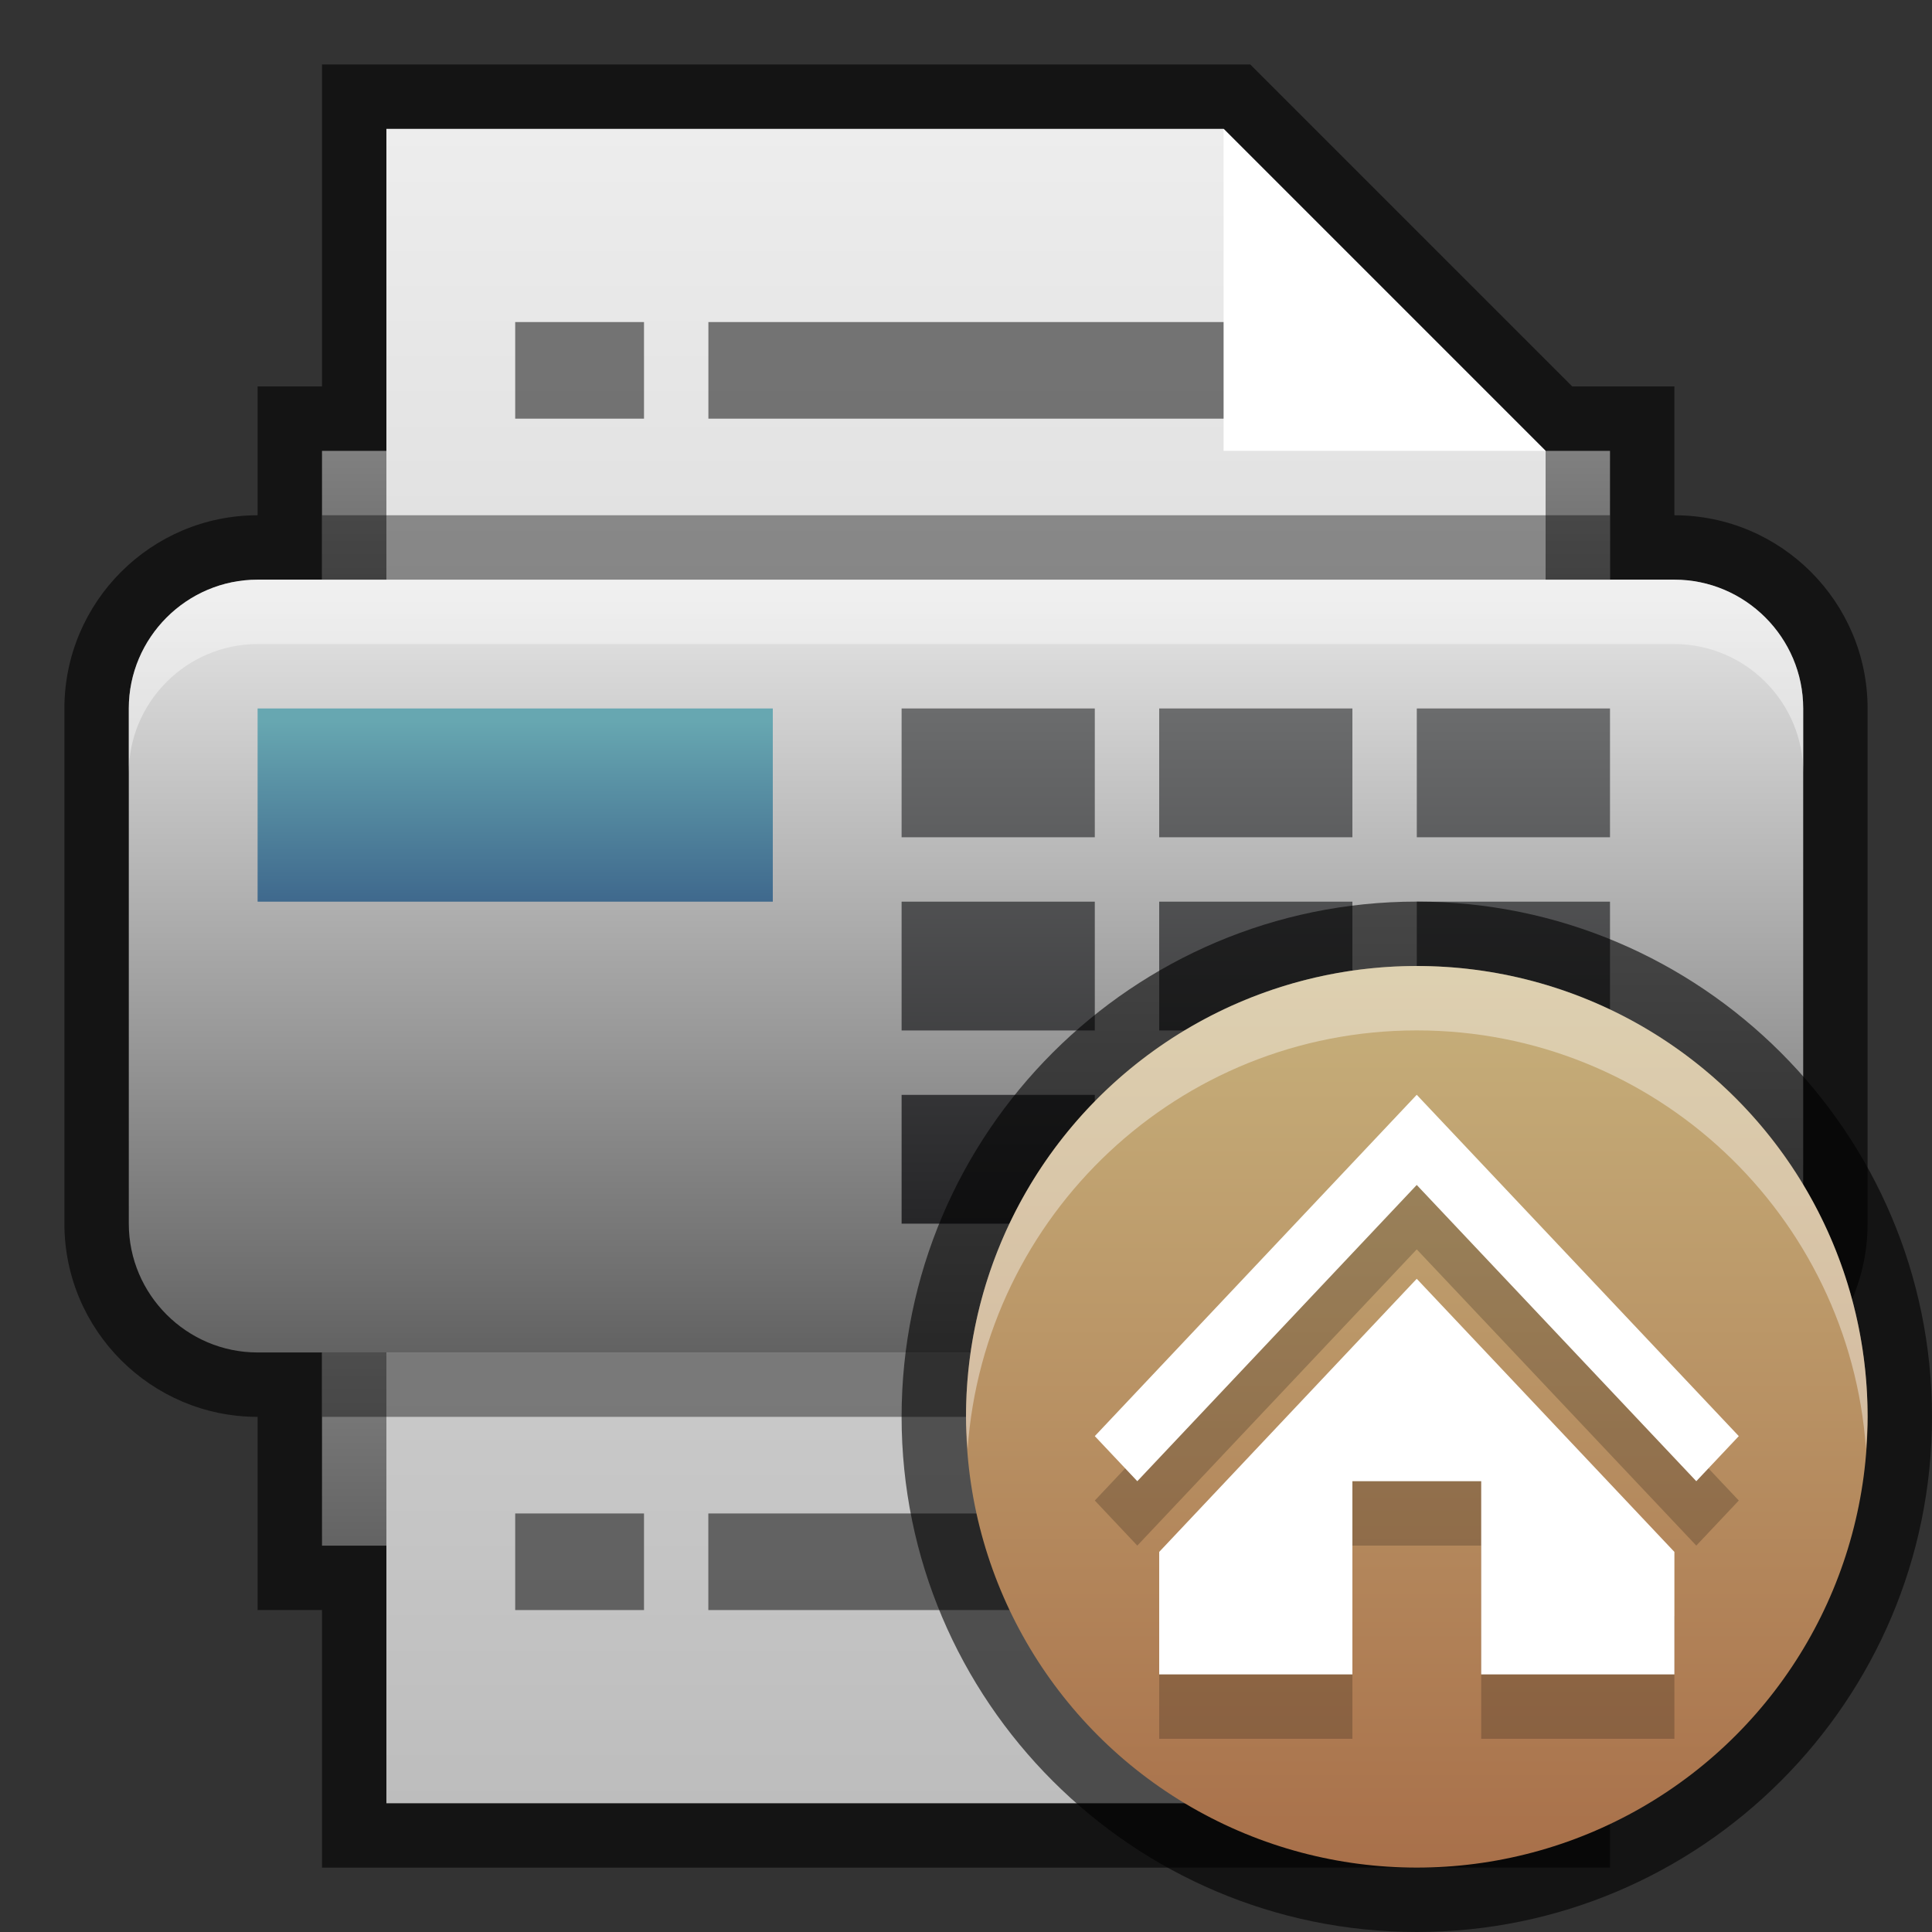 <?xml version="1.0" encoding="UTF-8"?>
<!DOCTYPE svg PUBLIC "-//W3C//DTD SVG 1.1 Tiny//EN" "http://www.w3.org/Graphics/SVG/1.1/DTD/svg11-tiny.dtd">
<svg baseProfile="tiny" height="30" viewBox="0 0 30 30" width="30" xmlns="http://www.w3.org/2000/svg" xmlns:xlink="http://www.w3.org/1999/xlink">
<rect x="0" y="0" width="30" height="30" fill="#333333" stroke="none"/>
<g>
<rect fill="none" height="30" width="30"/>
<g>
<path d="M26,8.001v-2h-1.586l-5-5H5v5H4v2c-1.654,0-3,1.346-3,3v8c0,1.653,1.346,3,3,3   v3h1v4h20v-4h1v-3c1.654,0,3-1.347,3-3v-8C29,9.347,27.654,8.001,26,8.001z" fill-opacity="0.6" stroke-opacity="0.6"/>
<linearGradient gradientTransform="matrix(1 0 0 -1 -282.481 -375.019)" gradientUnits="userSpaceOnUse" id="SVGID_1_" x1="297.479" x2="297.479" y1="-382.021" y2="-385.021">
<stop offset="0" style="stop-color:#808080"/>
<stop offset="1" style="stop-color:#636363"/>
</linearGradient>
<rect fill="url(#SVGID_1_)" height="3" width="20" x="5" y="7.001"/>
<linearGradient gradientTransform="matrix(1 0 0 -1 -282.481 -375.019)" gradientUnits="userSpaceOnUse" id="SVGID_2_" x1="297.479" x2="297.479" y1="-396.021" y2="-399.021">
<stop offset="0" style="stop-color:#808080"/>
<stop offset="1" style="stop-color:#636363"/>
</linearGradient>
<rect fill="url(#SVGID_2_)" height="3" width="20" x="5" y="21.001"/>
<linearGradient gradientTransform="matrix(1 0 0 -1 -282.481 -375.019)" gradientUnits="userSpaceOnUse" id="SVGID_3_" x1="297.479" x2="297.479" y1="-377.022" y2="-403.086">
<stop offset="0" style="stop-color:#EDEDED"/>
<stop offset="1" style="stop-color:#BDBDBD"/>
</linearGradient>
<rect fill="url(#SVGID_3_)" height="10" width="18" x="6" y="18.001"/>
<rect fill-opacity="0.5" height="1.5" stroke-opacity="0.5" width="2" x="8" y="23.501"/>
<rect fill-opacity="0.5" height="1.5" stroke-opacity="0.5" width="11.001" x="10.999" y="23.501"/>
<linearGradient gradientTransform="matrix(1 0 0 -1 -282.481 -375.019)" gradientUnits="userSpaceOnUse" id="SVGID_4_" x1="297.479" x2="297.479" y1="-377.021" y2="-403.086">
<stop offset="0" style="stop-color:#EDEDED"/>
<stop offset="1" style="stop-color:#BDBDBD"/>
</linearGradient>
<polygon fill="url(#SVGID_4_)" points="24,7.001 24,19.001 6,19.001 6,2.001 19,2.001  "/>
<rect fill-opacity="0.5" height="1.5" stroke-opacity="0.5" width="2" x="8" y="5.001"/>
<rect fill-opacity="0.5" height="1.5" stroke-opacity="0.5" width="11" x="11" y="5.001"/>
<polygon fill="#FFFFFF" points="19,7.001 24,7.001 19,2.001  "/>
<linearGradient gradientTransform="matrix(1 0 0 -1 -282.481 -375.019)" gradientUnits="userSpaceOnUse" id="SVGID_5_" x1="297.479" x2="297.479" y1="-384.137" y2="-396.027">
<stop offset="0" style="stop-color:#E6E6E6"/>
<stop offset="1" style="stop-color:#626262"/>
</linearGradient>
<path d="M28,19.001c0,1.101-0.9,2-2,2H4c-1.1,0-2-0.899-2-2v-8c0-1.1,0.9-2,2-2h22c1.1,0,2,0.9,2,2V19.001z" fill="url(#SVGID_5_)"/>
<path d="M26,9.001H4c-1.1,0-2,0.9-2,2v1c0-1.1,0.9-2,2-2h22   c1.1,0,2,0.9,2,2v-1C28,9.901,27.1,9.001,26,9.001z" fill="#FFFFFF" fill-opacity="0.4" stroke-opacity="0.4"/>
<linearGradient gradientTransform="matrix(1 0 0 -1 -282.481 -375.019)" gradientUnits="userSpaceOnUse" id="SVGID_6_" x1="297.979" x2="297.979" y1="-386.021" y2="-396">
<stop offset="0" style="stop-color:#6B6C6D"/>
<stop offset="1" style="stop-color:#262628"/>
</linearGradient>
<rect fill="url(#SVGID_6_)" height="2" width="3" x="14" y="11.001"/>
<linearGradient gradientTransform="matrix(1 0 0 -1 -282.481 -375.019)" gradientUnits="userSpaceOnUse" id="SVGID_7_" x1="301.979" x2="301.979" y1="-386.021" y2="-396">
<stop offset="0" style="stop-color:#6B6C6D"/>
<stop offset="1" style="stop-color:#262628"/>
</linearGradient>
<rect fill="url(#SVGID_7_)" height="2" width="3" x="18" y="11.001"/>
<linearGradient gradientTransform="matrix(1 0 0 -1 -282.481 -375.019)" gradientUnits="userSpaceOnUse" id="SVGID_8_" x1="305.979" x2="305.979" y1="-386.021" y2="-396">
<stop offset="0" style="stop-color:#6B6C6D"/>
<stop offset="1" style="stop-color:#262628"/>
</linearGradient>
<rect fill="url(#SVGID_8_)" height="2" width="3" x="22" y="11.001"/>
<linearGradient gradientTransform="matrix(1 0 0 -1 -282.481 -375.019)" gradientUnits="userSpaceOnUse" id="SVGID_9_" x1="297.979" x2="297.979" y1="-385.021" y2="-395">
<stop offset="0" style="stop-color:#6B6C6D"/>
<stop offset="1" style="stop-color:#262628"/>
</linearGradient>
<rect fill="url(#SVGID_9_)" height="2" width="3" x="14" y="14.001"/>
<linearGradient gradientTransform="matrix(1 0 0 -1 -282.481 -375.019)" gradientUnits="userSpaceOnUse" id="SVGID_10_" x1="301.979" x2="301.979" y1="-385.021" y2="-395">
<stop offset="0" style="stop-color:#6B6C6D"/>
<stop offset="1" style="stop-color:#262628"/>
</linearGradient>
<rect fill="url(#SVGID_10_)" height="2" width="3" x="18" y="14.001"/>
<linearGradient gradientTransform="matrix(1 0 0 -1 -282.481 -375.019)" gradientUnits="userSpaceOnUse" id="SVGID_11_" x1="305.979" x2="305.979" y1="-385.021" y2="-395">
<stop offset="0" style="stop-color:#6B6C6D"/>
<stop offset="1" style="stop-color:#262628"/>
</linearGradient>
<rect fill="url(#SVGID_11_)" height="2" width="3" x="22" y="14.001"/>
<linearGradient gradientTransform="matrix(1 0 0 -1 -282.481 -375.019)" gradientUnits="userSpaceOnUse" id="SVGID_12_" x1="297.979" x2="297.979" y1="-384.021" y2="-394">
<stop offset="0" style="stop-color:#6B6C6D"/>
<stop offset="1" style="stop-color:#262628"/>
</linearGradient>
<rect fill="url(#SVGID_12_)" height="2" width="3" x="14" y="17.001"/>
<linearGradient gradientTransform="matrix(1 0 0 -1 -282.481 -375.019)" gradientUnits="userSpaceOnUse" id="SVGID_13_" x1="301.979" x2="301.979" y1="-384.021" y2="-394">
<stop offset="0" style="stop-color:#6B6C6D"/>
<stop offset="1" style="stop-color:#262628"/>
</linearGradient>
<rect fill="url(#SVGID_13_)" height="2" width="3" x="18" y="17.001"/>
<linearGradient gradientTransform="matrix(1 0 0 -1 -282.481 -375.019)" gradientUnits="userSpaceOnUse" id="SVGID_14_" x1="305.979" x2="305.979" y1="-384.021" y2="-394">
<stop offset="0" style="stop-color:#6B6C6D"/>
<stop offset="1" style="stop-color:#262628"/>
</linearGradient>
<rect fill="url(#SVGID_14_)" height="2" width="3" x="22" y="17.001"/>
<linearGradient gradientTransform="matrix(1 0 0 -1 -282.481 -375.019)" gradientUnits="userSpaceOnUse" id="SVGID_15_" x1="290.479" x2="290.479" y1="-386.209" y2="-389.085">
<stop offset="0" style="stop-color:#67A7B1"/>
<stop offset="1" style="stop-color:#3E678C"/>
</linearGradient>
<rect fill="url(#SVGID_15_)" height="3" width="8" x="4" y="11.001"/>
<rect fill-opacity="0.4" height="1" stroke-opacity="0.4" width="20" x="5" y="8.001"/>
<rect fill-opacity="0.4" height="1" stroke-opacity="0.4" width="20" x="5" y="21.001"/>
<path d="M22,30c-4.411,0-8-3.589-8-8s3.589-8,8-8s8,3.589,8,8S26.411,30,22,30L22,30z" fill-opacity="0.6" stroke-opacity="0.6"/>
<linearGradient gradientTransform="matrix(1 0 0 -1 -282.481 -375.019)" gradientUnits="userSpaceOnUse" id="SVGID_16_" x1="304.479" x2="304.479" y1="-389.988" y2="-404.185">
<stop offset="0" style="stop-color:#C7B17C"/>
<stop offset="1" style="stop-color:#A86F49"/>
</linearGradient>
<circle cx="22" cy="22" fill="url(#SVGID_16_)" r="7"/>
<polygon fill-opacity="0.2" points="26.34,24 21.999,19.4 17.66,24 17,23.3 21.999,18 27,23.3  " stroke-opacity="0.2"/>
<polygon fill-opacity="0.2" points="21.999,20.857 18,25.098 18,27 21,27 21,24 23,24 23,27 26,27    26,25.098  " stroke-opacity="0.2"/>
<path d="M22,16c3.697,0,6.717,2.869,6.975,6.5   C28.986,22.334,29,22.169,29,22c0-3.865-3.134-7-7-7s-7,3.135-7,7c0,0.169,0.014,0.334,0.025,0.5C15.283,18.869,18.303,16,22,16z" fill="#FFFFFF" fill-opacity="0.4" stroke-opacity="0.4"/>
<polygon fill="#FFFFFF" points="26.34,23 21.999,18.4 17.66,23 17,22.3 21.999,17 27,22.3  "/>
<polygon fill="#FFFFFF" points="21.999,19.857 18,24.098 18,26 21,26 21,23 23,23 23,26 26,26 26,24.098  "/>
</g>
</g>
</svg>
